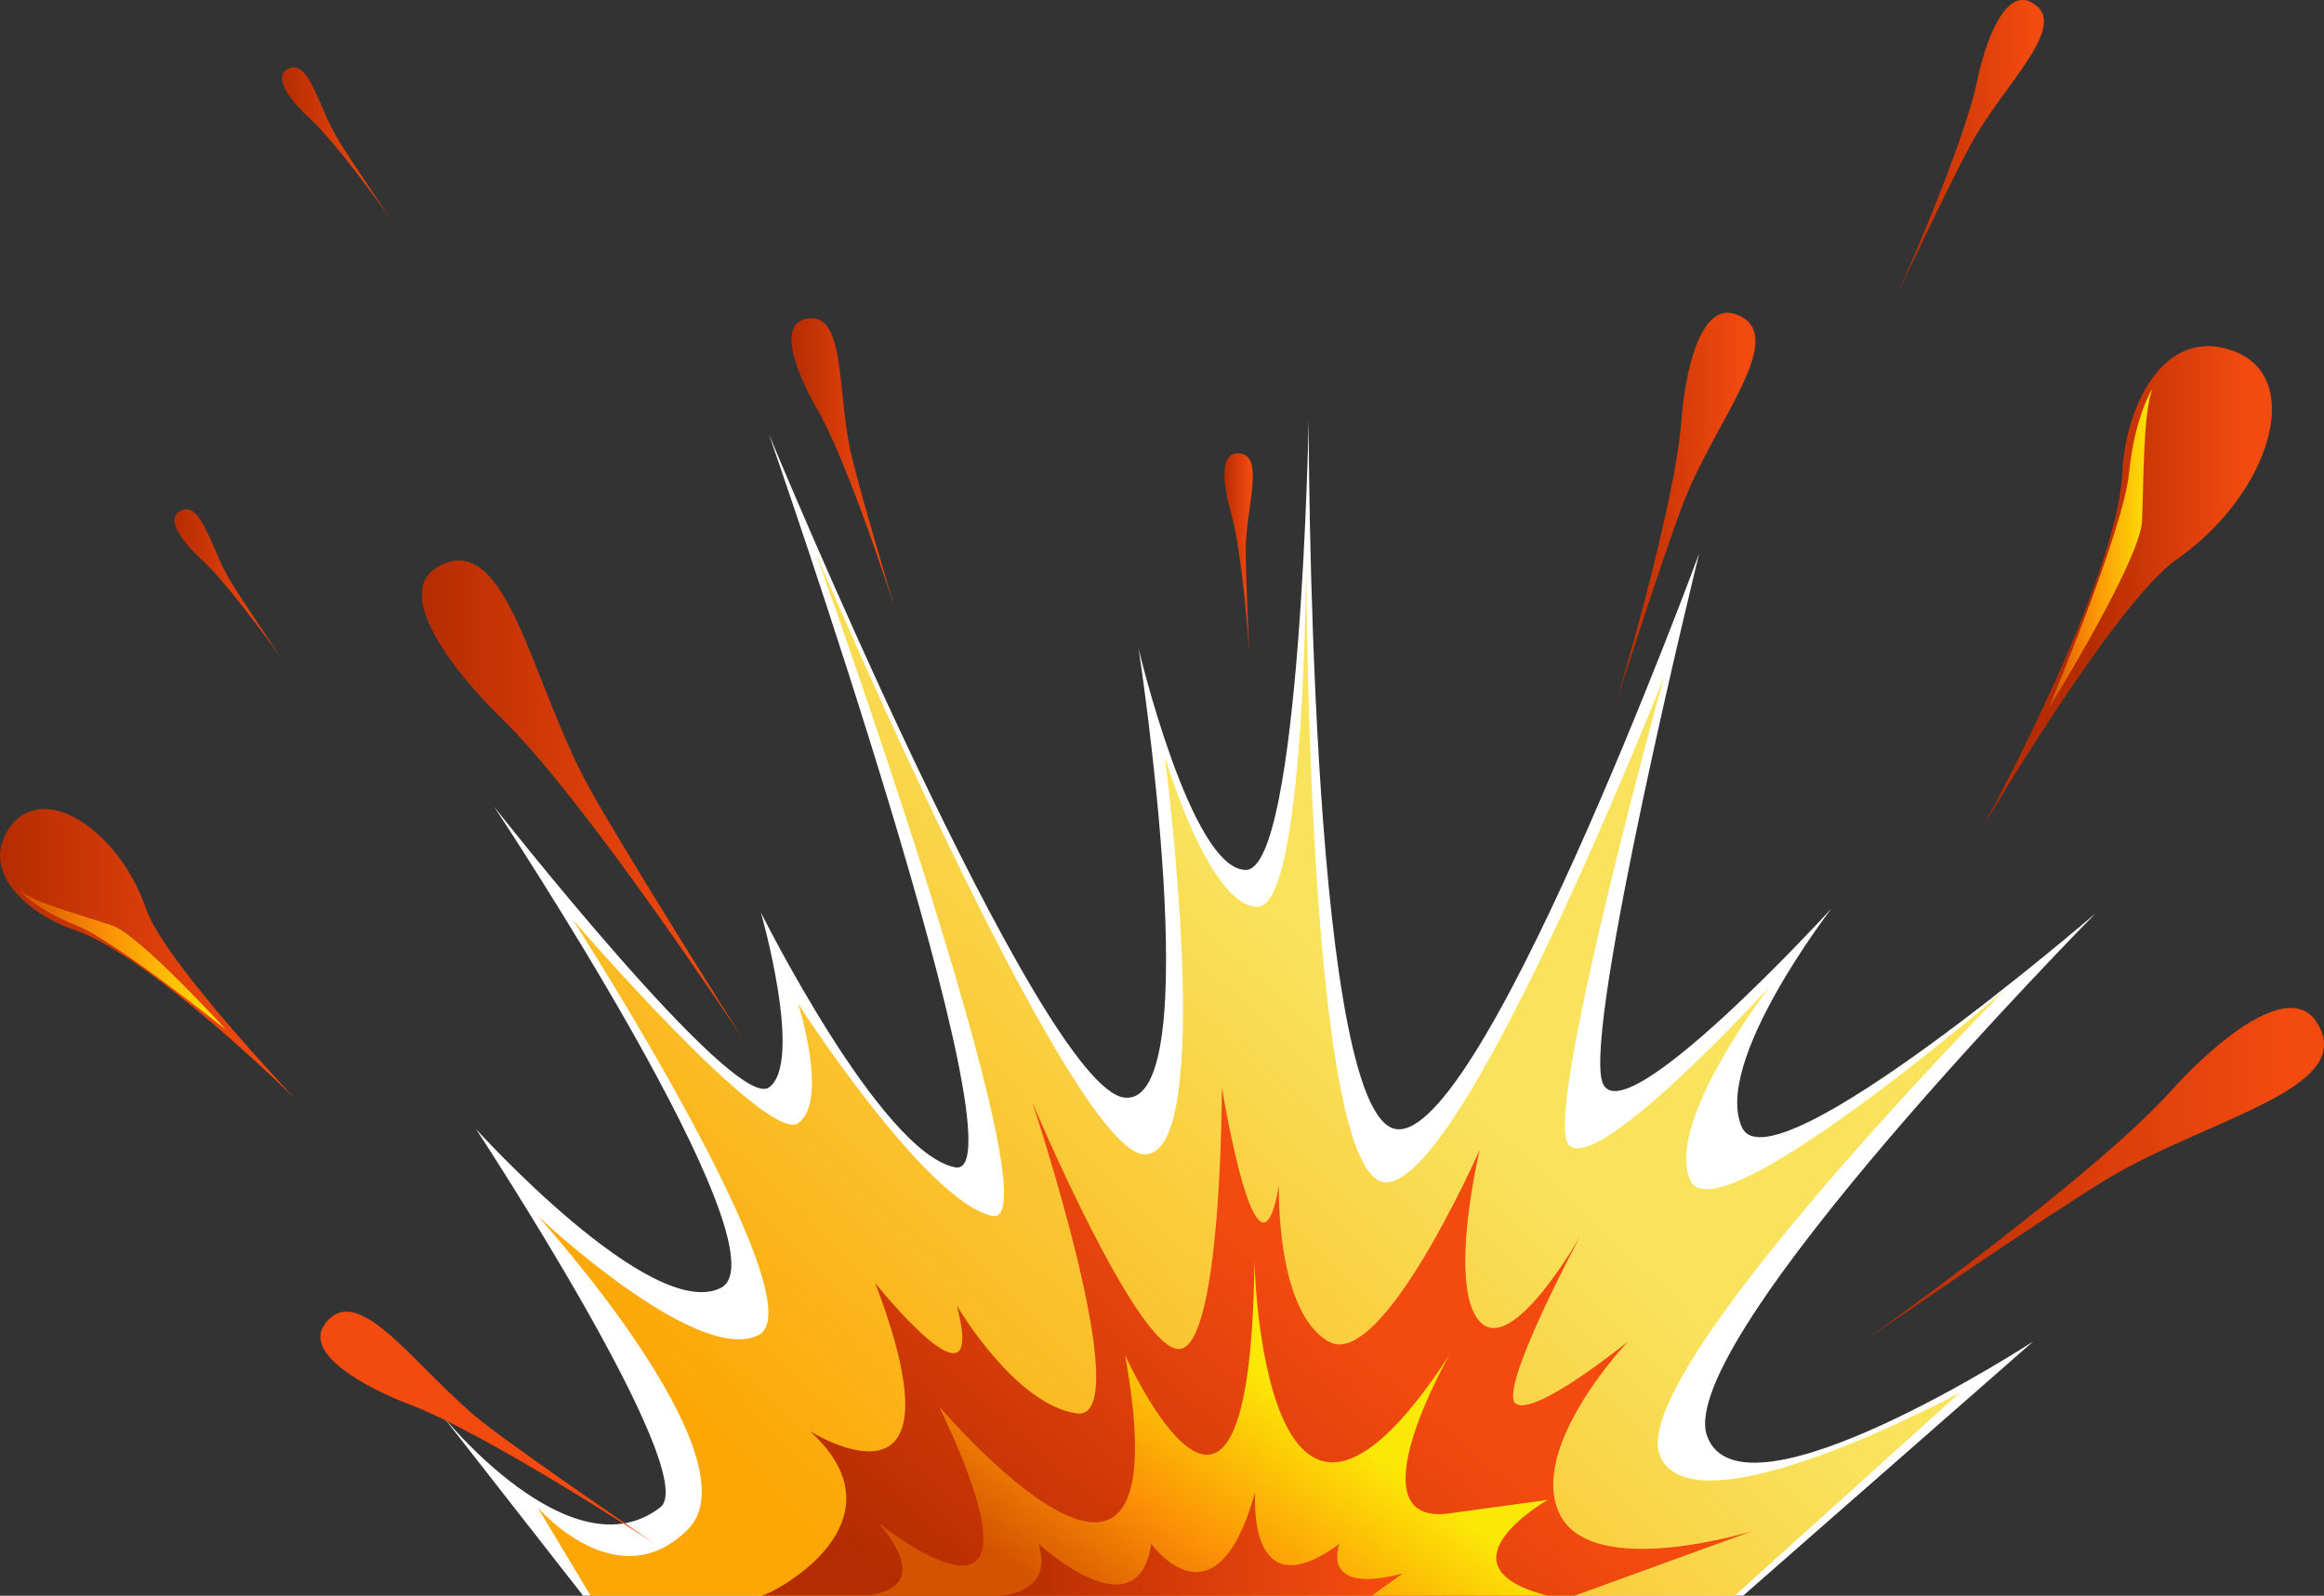 <?xml version="1.0" encoding="UTF-8"?>
<svg id="a" data-name="栝鍣 1" xmlns="http://www.w3.org/2000/svg" xmlns:xlink="http://www.w3.org/1999/xlink" viewBox="0 0 647.25 444.46">
  <rect x="0" y="0" width="647.25" height="444.46" fill="#333333" stroke="none"/>
  <defs>
    <linearGradient id="b" data-name="鍊踑臇蜸馯鳺艜 37" x1="449.92" y1="141.69" x2="488.9" y2="141.69" gradientUnits="userSpaceOnUse">
      <stop offset="0" stop-color="#b52c02"/>
      <stop offset=".55" stop-color="#dc3f0a"/>
      <stop offset=".91" stop-color="#f24a0f"/>
    </linearGradient>
    <linearGradient id="c" data-name="鍊踑臇蜸馯鳺艜 37" x1="341.03" y1="154.13" x2="348.93" y2="154.13" xlink:href="#b"/>
    <linearGradient id="d" data-name="鍊踑臇蜸馯鳺艜 37" x1="220.44" y1="128.95" x2="249.18" y2="128.95" xlink:href="#b"/>
    <linearGradient id="e" data-name="鍊踑臇蜸馯鳺艜 37" x1="528.15" y1="41.31" x2="569.26" y2="41.31" xlink:href="#b"/>
    <linearGradient id="f" data-name="鍊踑臇蜸馯鳺艜 37" x1="48.59" y1="162.7" x2="78.51" y2="162.7" xlink:href="#b"/>
    <linearGradient id="g" data-name="鍊踑臇蜸馯鳺艜 37" x1="78.51" y1="39.61" x2="108.42" y2="39.61" xlink:href="#b"/>
    <linearGradient id="h" data-name="鍊踑臇蜸馯鳺艜 71" x1="552.38" y1="163.23" x2="632.74" y2="163.23" gradientUnits="userSpaceOnUse">
      <stop offset=".37" stop-color="#b52c02"/>
      <stop offset=".7" stop-color="#dc3f0a"/>
      <stop offset=".91" stop-color="#f24a0f"/>
    </linearGradient>
    <linearGradient id="i" data-name="鍊踑臇蜸馯鳺艜 15" x1="570.45" y1="152.8" x2="599.56" y2="152.8" gradientUnits="userSpaceOnUse">
      <stop offset="0" stop-color="#d45300"/>
      <stop offset=".43" stop-color="#fc9206"/>
      <stop offset="1" stop-color="#fce806"/>
    </linearGradient>
    <linearGradient id="j" data-name="鍊踑臇蜸馯鳺艜 37" x1="0" y1="265.71" x2="82.24" y2="265.71" xlink:href="#b"/>
    <linearGradient id="k" data-name="鍊踑臇蜸馯鳺艜 15" x1="5.65" y1="267.48" x2="62.88" y2="267.48" xlink:href="#i"/>
    <linearGradient id="l" data-name="鍊踑臇蜸馯鳺艜 116" x1="232.29" y1="430.43" x2="436.59" y2="219.26" gradientUnits="userSpaceOnUse">
      <stop offset="0" stop-color="#fca706"/>
      <stop offset=".73" stop-color="#f9e35d"/>
    </linearGradient>
    <linearGradient id="m" data-name="鍊踑臇蜸馯鳺艜 37" x1="291.93" y1="477.61" x2="389.79" y2="364.3" xlink:href="#b"/>
    <linearGradient id="n" data-name="鍊踑臇蜸馯鳺艜 15" x1="315.43" y1="460.69" x2="365.22" y2="392.02" xlink:href="#i"/>
    <linearGradient id="o" data-name="鍊踑臇蜸馯鳺艜 37" x1="277.86" y1="429.98" x2="390.65" y2="429.98" xlink:href="#b"/>
    <linearGradient id="p" data-name="鍊踑臇蜸馯鳺艜 37" x1="117.45" y1="222.58" x2="206.67" y2="222.58" xlink:href="#b"/>
    <linearGradient id="q" data-name="鍊踑臇蜸馯鳺艜 37" x1="520.09" y1="326.8" x2="647.25" y2="326.8" xlink:href="#b"/>
  </defs>
  <path d="M449.92,196.28s16.57-55.11,18.32-78.79c.98-13.28,5.14-33.71,15.3-29.93,15.22,5.67-5.89,29.55-14.66,52.4-5.7,14.84-18.96,56.32-18.96,56.32Z" fill="url(#b)"/>
  <path d="M347.97,182s-1.9-28.17-5.19-39.35c-1.84-6.27-3.46-16.37,1.86-16.39,7.97-.02,2.4,14.59,2.31,26.6-.06,7.8,1.01,29.14,1.01,29.14Z" fill="url(#c)"/>
  <path d="M249.18,169.26s-12.96-40.54-21.81-55.72c-4.96-8.51-10.97-22.71-3.2-24.65,11.65-2.91,8.78,20.48,12.99,38.09,2.74,11.44,12.01,42.28,12.01,42.28Z" fill="url(#d)"/>
  <path d="M528.15,82.61s18.68-41.6,22.49-60.03c2.14-10.33,7.51-25.96,15.1-21.94,11.37,6.02-7.66,22.61-16.91,39.66-6,11.08-20.69,42.3-20.69,42.3Z" fill="url(#e)"/>
  <path d="M78.51,183.54s-14.61-20.64-22.34-27.65c-4.33-3.93-10.28-10.89-6.23-13.39,6.08-3.74,8.64,10.03,14.18,19.24,3.6,5.99,14.38,21.79,14.38,21.79Z" fill="url(#f)"/>
  <path d="M108.42,60.44s-14.61-20.64-22.34-27.65c-4.33-3.93-10.28-10.89-6.23-13.39,6.08-3.74,8.64,10.03,14.18,19.24,3.6,5.99,14.38,21.79,14.38,21.79Z" fill="url(#g)"/>
  <path d="M552.38,230.06s37.33-67.85,38.72-98.75c.78-17.48,11.36-41.03,31.21-33.44,19.85,7.6,9.7,39.95-16.14,57.99-17.13,11.96-53.78,74.2-53.78,74.2Z" fill="url(#h)"/>
  <path d="M599.56,108.13s-5.04,7.64-6.61,23.67c-1.57,16.02-22.5,65.69-22.5,65.69,0,0,25.64-41.36,26.12-52.37.48-11.01.28-30.86,2.99-36.99Z" fill="url(#i)"/>
  <path d="M82.24,306.09s-40.39-40.03-61.92-47.24c-12.18-4.08-26.68-16.29-17.32-28.77s30.17,1.2,37.69,23.08c4.99,14.51,41.55,52.93,41.55,52.93Z" fill="url(#j)"/>
  <path d="M5.65,248.2s4.38,5.1,15.38,9.43c11,4.34,41.85,29.12,41.85,29.12,0,0-24.04-26.44-31.71-29-7.68-2.56-21.73-6.42-25.51-9.56Z" fill="url(#k)"/>
  <path d="M162.4,444.45l-39.32-50.3s36.03,44.92,60.83,25.67c11.88-9.21-51.35-105.36-51.35-105.36,0,0,48.75,53.98,68.17,44.27,19.42-9.71-63.11-134.03-63.11-134.03,0,0,66.83,85.13,76.54,78.19,9.71-6.94-2.24-48.73-2.24-48.73,0,0,33.24,66.81,54.05,70.97s-51.81-204.15-51.81-204.15c0,0,75.4,181.95,98.98,184.73,23.58,2.77,3.97-125.03,3.97-125.03,0,0,14.59,61.62,29.85,61.62s17.51-125.27,17.51-125.27c0,0-.03,185.9,22.87,197,22.91,11.1,85.9-159.91,85.9-159.91,0,0-32.47,132.16-26.93,147.42,5.55,15.26,63.82-48.56,63.82-48.56,0,0-33.3,43.01-24.97,61.04,8.32,18.04,98.5-59.66,98.5-59.66,0,0-117.92,119.31-108.21,145.67,9.71,26.36,90.79-26.38,90.79-26.38l-80.75,70.78H162.4Z" fill="#fff"/>
  <path d="M164.49,444.45l-14.76-24.6s22.14,25.83,41.83,6.15c19.68-19.68-41.83-87.34-41.83-87.34,0,0,44.29,41.83,61.51,33.21,17.22-8.61-51.67-115.63-51.67-115.63,0,0,54.13,62.74,62.74,56.59,8.61-6.15,0-33.21,0-33.21,0,0,35.67,55.36,54.13,59.05,18.45,3.69-49.21-184.52-49.21-184.52,0,0,70.12,164.84,91.03,167.3s6.15-110.71,6.15-110.71c0,0,12.3,41.83,25.83,41.83s13.53-98.41,13.53-98.41c0,0-.03,164.84,20.28,174.68,20.31,9.84,79.36-140.24,79.36-140.24,0,0-31.98,115.63-27.06,129.17,4.92,13.53,56.59-43.06,56.59-43.06,0,0-29.52,38.13-22.14,54.13,7.38,15.99,87.34-52.9,87.34-52.9,0,0-104.56,105.79-95.95,129.17,8.61,23.37,83.65-17.22,83.65-17.22l-62.74,56.59H164.49Z" fill="url(#l)"/>
  <path d="M211.91,444.45c2.48,0,41.83-20.13,13.68-45.82,0,0,44.57,28.06,18.16-41.27,0,0,31.49,39.47,22.72,6.24,0,0,16.07,27.6,33.4,30.07,17.33,2.48-12.38-86.66-12.38-86.66,0,0,29.71,70.58,41.27,68.71s11.55-72.84,11.55-72.84c0,0,9.92,61.33,15.88,27.36,0,0-1.02,34.97,13.84,43.42,14.86,8.45,42.09-53.45,42.09-53.45,0,0-9.08,37.96,0,47.87,9.08,9.9,28.06-23.93,28.06-23.93,0,0-23.1,43-18.07,46.77,5.24,3.93,31.28-17.26,31.28-17.26,0,0-28.08,29.5-19,48.08,9.08,18.58,53.81,4.66,53.81,4.66l-49.66,18.04h-226.61Z" fill="url(#m)"/>
  <path d="M238.12,444.45s24.78,1.17,6.51-20.33c0,0,52.38,42.27,16.95-32.38,0,0,68.97,81.36,51.77-14.29,0,0,34.93,77.39,36.01-26.33,0,0,2.15,106.41,54.28,26.33,0,0-27.41,47.83,0,44.07l27.41-3.76s-32.24,18.45,0,26.69h-192.93Z" fill="url(#n)"/>
  <path d="M277.86,444.45s15.87,0,11.38-14.47c0,0,27.59,25.54,31.39,0,0,0,17.94,25.19,28.97-14.47,0,0-2.76,33.8,23.46,14.47,0,0-5.86,14.47,17.59,8.29l-8.62,6.18h-104.17Z" fill="url(#o)"/>
  <path d="M206.67,289.04s-43.37-65.99-66.73-88.7c-13.1-12.73-30.92-35.11-18-42.46,19.37-11.01,25.89,32.23,42.2,61.59,10.59,19.07,42.54,69.57,42.54,69.57Z" fill="url(#p)"/>
  <path d="M520.09,372.85s62.96-45,84.31-68.75c11.97-13.32,33.2-31.63,40.9-19.25,11.53,18.55-30.57,26.59-58.7,43.68-18.27,11.1-66.51,44.32-66.51,44.32Z" fill="url(#q)"/>
  <path d="M182.77,430.25s-46.87-30.78-68.51-38.99c-12.13-4.61-30.05-14.16-23.7-22.6,9.52-12.64,25.96,13.7,44.87,28.24,12.28,9.44,47.34,33.35,47.34,33.35Z" fill="#f24a0f"/>
</svg>